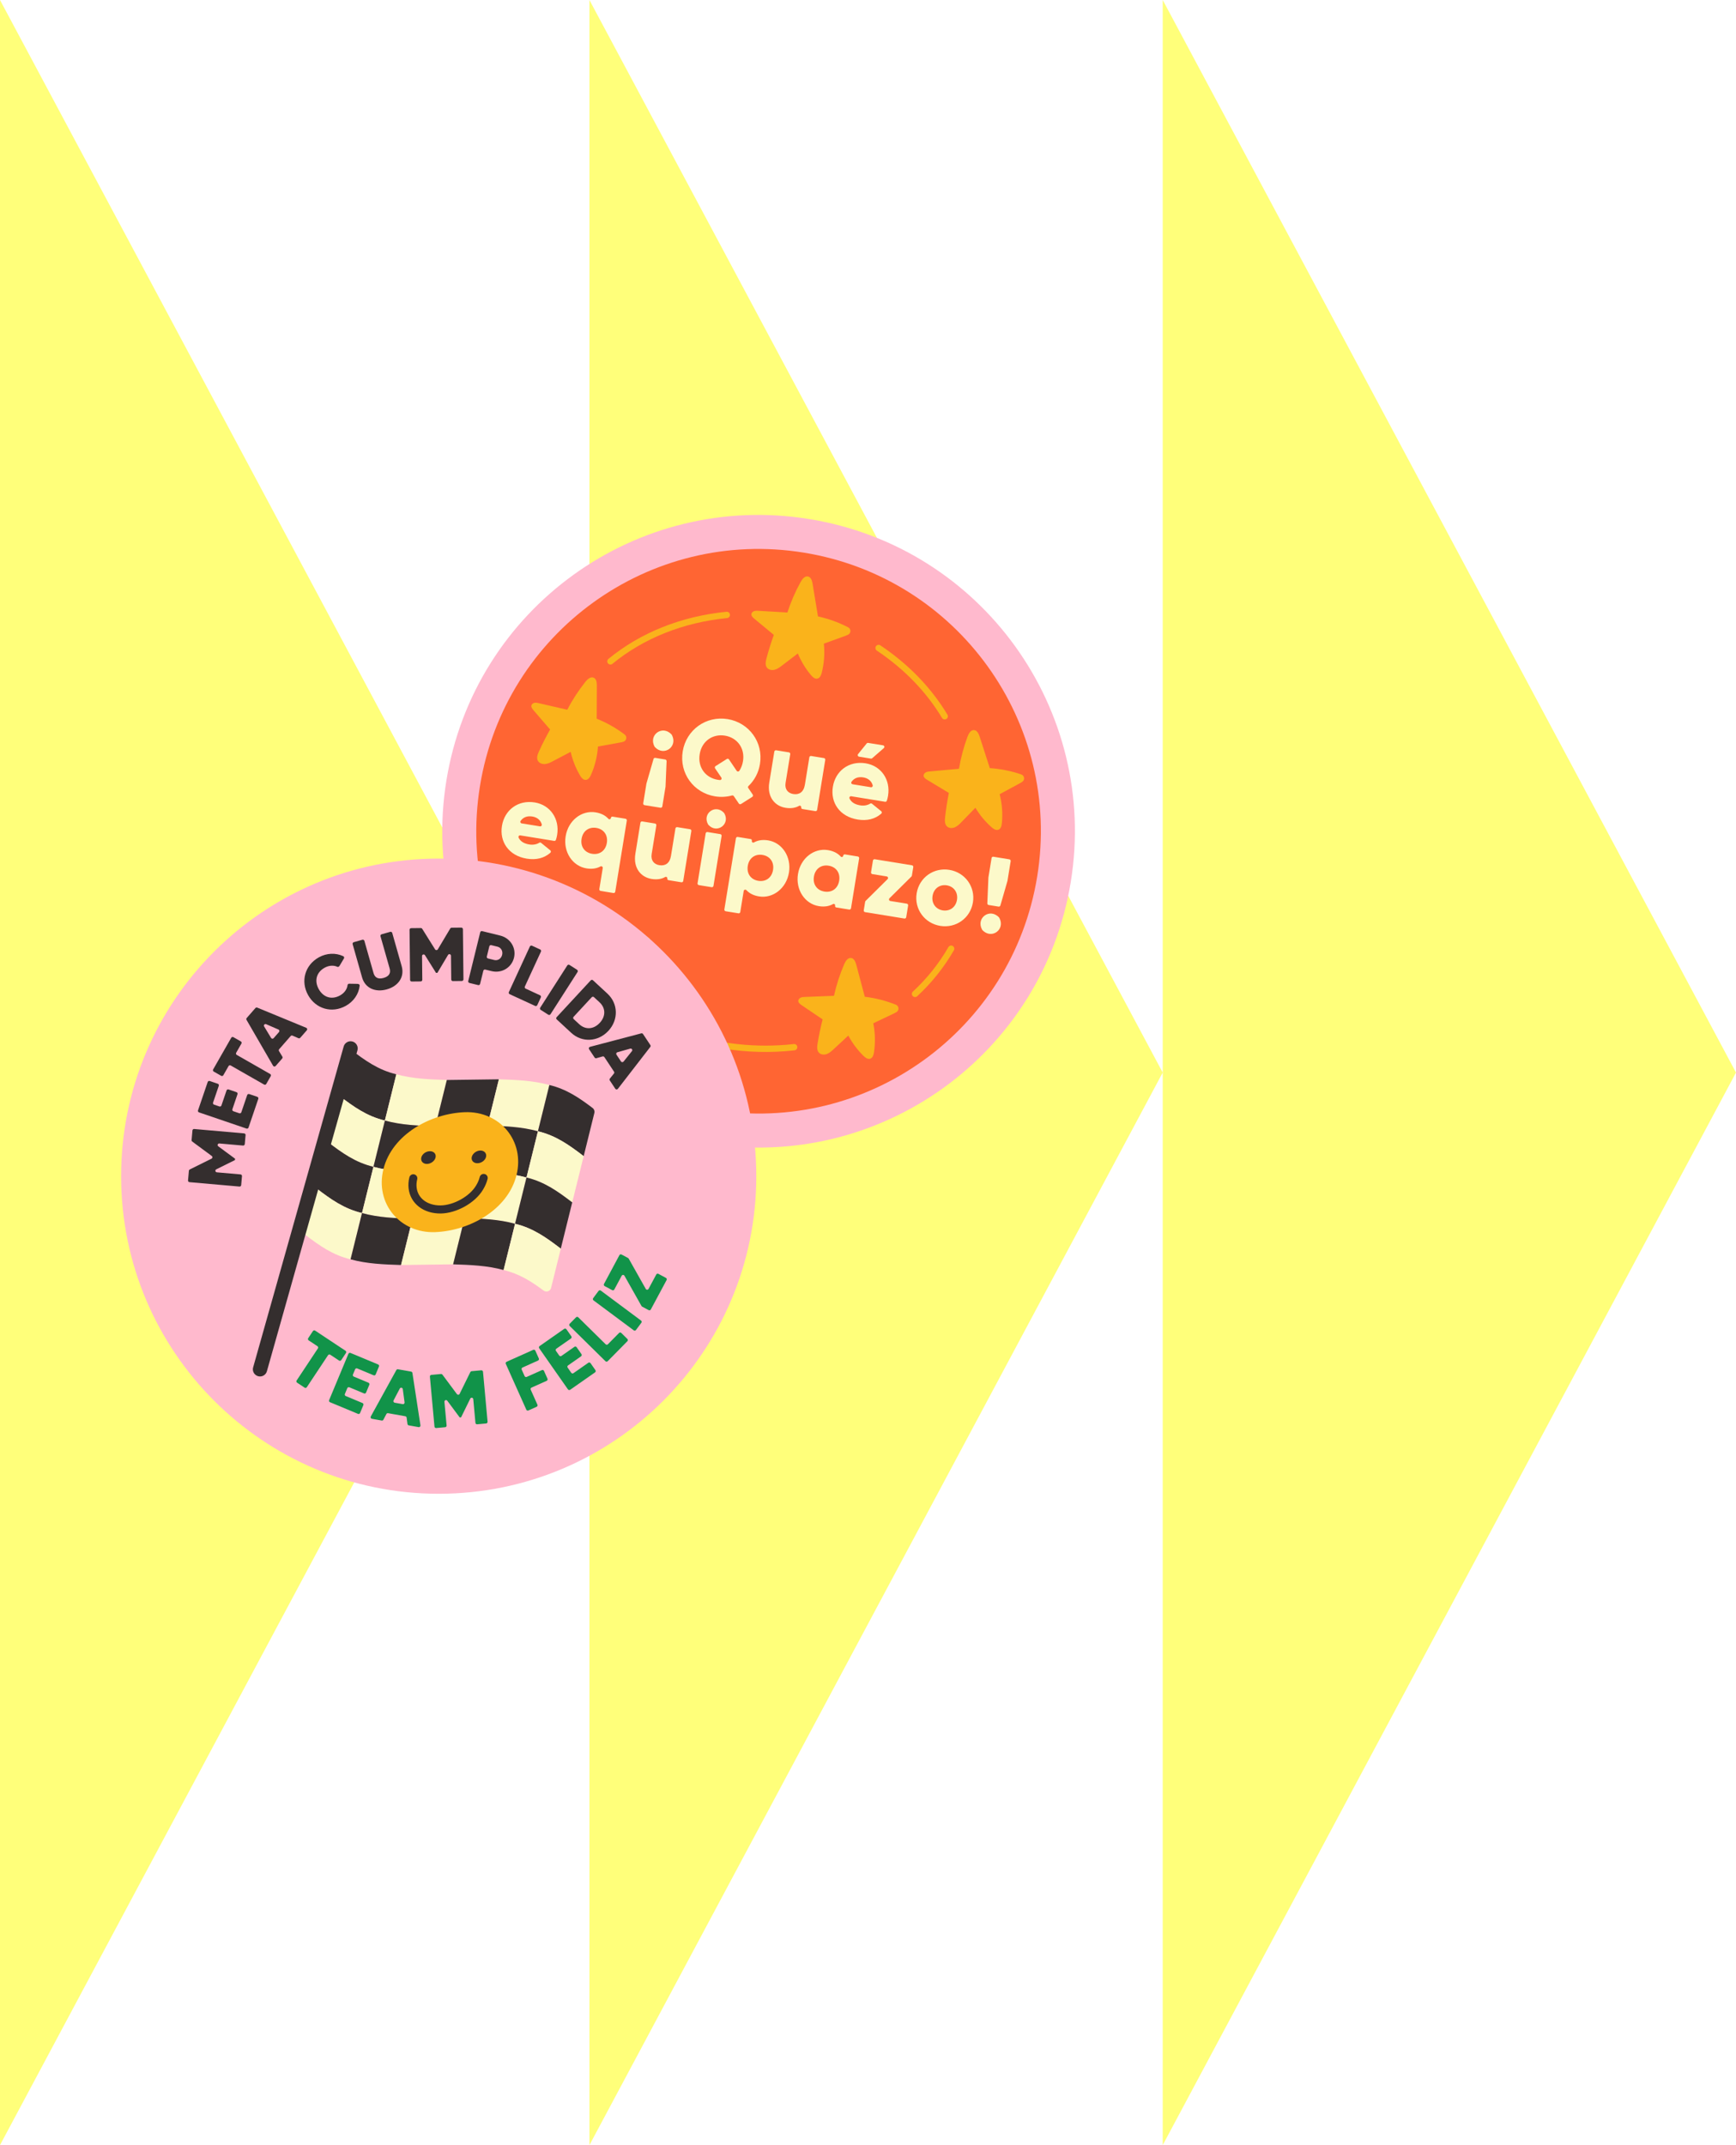 <svg width="645" height="797" viewBox="0 0 645 797" fill="none" xmlns="http://www.w3.org/2000/svg">
<path d="M0 0V797L213 398.505L0 0Z" fill="#FFFF7A"/>
<path d="M219 0V797L432 398.505L219 0Z" fill="#FFFF7A"/>
<path d="M432 0V797L645 398.505L432 0Z" fill="#FFFF7A"/>
<g clip-path="url(#clip0_45_572)">
<path d="M262.989 424.837C327.049 435.252 387.422 391.764 397.837 327.705C408.251 263.646 364.764 203.272 300.705 192.858C236.645 182.443 176.272 225.93 165.857 289.99C155.442 354.049 198.93 414.422 262.989 424.837Z" fill="#FFB9CD"/>
<path d="M265.017 412.362C322.187 421.657 376.067 382.847 385.362 325.677C394.656 268.507 355.846 214.627 298.676 205.332C241.506 196.038 187.626 234.848 178.332 292.018C169.037 349.188 207.847 403.068 265.017 412.362Z" fill="#FF6533"/>
<path d="M249.609 273.027C251.984 277.383 246.697 281.197 243.311 277.563C243.271 277.52 243.232 277.466 243.204 277.414C240.83 273.052 246.122 269.245 249.502 272.878C249.543 272.921 249.581 272.975 249.609 273.027ZM247.67 282.789L247.275 292.285C247.275 292.285 247.268 292.332 247.264 292.355L246.082 299.628C246.03 299.947 245.726 300.165 245.407 300.113L239.469 299.148C239.15 299.096 238.931 298.792 238.983 298.473L240.165 291.201C240.165 291.201 240.173 291.155 240.177 291.131L242.81 281.999C242.892 281.715 243.177 281.535 243.467 281.582L247.167 282.184C247.463 282.232 247.671 282.492 247.659 282.788L247.67 282.789Z" fill="#FCF9CA"/>
<path d="M278.022 292.79L279.683 295.239C279.871 295.513 279.792 295.888 279.513 296.068L275.319 298.726C275.053 298.897 274.696 298.821 274.518 298.56L272.624 295.782C272.485 295.575 272.226 295.485 271.983 295.553C270.009 296.089 267.853 296.238 265.673 295.884C257.745 294.595 252.332 287.322 253.653 279.197C254.974 271.071 262.412 265.887 270.34 267.176C278.268 268.465 283.681 275.739 282.36 283.864C281.826 287.152 280.281 289.949 278.102 292.041C277.891 292.239 277.851 292.56 278.015 292.795L278.022 292.79ZM268.005 288.899L265.686 285.475C265.499 285.2 265.578 284.826 265.856 284.651L270.05 281.993C270.316 281.822 270.673 281.898 270.851 282.159L273.709 286.398C273.945 286.746 274.462 286.747 274.692 286.397C275.35 285.385 275.83 284.195 276.051 282.832C276.853 277.903 273.835 274.055 269.341 273.324C264.846 272.593 260.765 275.287 259.963 280.217C259.162 285.146 262.18 288.994 266.674 289.725C266.941 289.768 267.204 289.799 267.469 289.818C267.962 289.857 268.278 289.307 267.999 288.898L268.005 288.899Z" fill="#FCF9CA"/>
<path d="M306.618 282.325L303.601 300.883C303.549 301.202 303.246 301.421 302.927 301.369L298.125 300.588C297.829 300.54 297.63 300.264 297.678 299.968C297.75 299.527 297.276 299.182 296.888 299.411C295.605 300.161 293.877 300.463 291.865 300.136C287.881 299.488 284.956 296.096 285.821 290.772L287.695 279.248C287.747 278.929 288.05 278.711 288.369 278.763L293.125 279.536C293.444 279.588 293.662 279.891 293.61 280.21L291.877 290.87C291.479 293.317 292.83 294.709 294.727 295.018C296.896 295.37 298.598 294.349 299.052 291.554L300.708 281.37C300.76 281.051 301.063 280.833 301.382 280.884L306.138 281.658C306.457 281.709 306.675 282.013 306.623 282.332L306.618 282.325Z" fill="#FCF9CA"/>
<path d="M319.616 299.225C321.06 299.46 322.394 299.165 323.324 298.572C323.53 298.438 323.799 298.47 323.988 298.62L327.411 301.403C327.701 301.635 327.696 302.068 327.418 302.315C325.115 304.322 322.156 305.061 318.676 304.495C311.931 303.398 308.493 298.184 309.448 292.309C310.403 286.435 315.397 282.591 321.632 283.605C327.391 284.541 330.923 289.687 329.955 295.643C329.848 296.299 329.699 296.923 329.497 297.51C329.405 297.78 329.129 297.938 328.845 297.892L316.266 295.847C315.808 295.772 315.44 296.242 315.633 296.666C316.316 298.176 317.801 298.93 319.616 299.225ZM323.585 292.5C324.019 292.571 324.367 292.157 324.239 291.732C323.713 289.956 322.277 289.085 320.745 288.836C318.82 288.523 317.308 289.111 316.362 290.499C316.127 290.847 316.353 291.319 316.765 291.386L323.585 292.495L323.585 292.5ZM323.577 281.856L319.169 281.139C318.723 281.066 318.523 280.54 318.806 280.187L322.009 276.231C322.143 276.069 322.352 275.989 322.561 276.023L328.088 276.922C328.581 277.002 328.754 277.62 328.38 277.946L324.057 281.72C323.926 281.835 323.751 281.884 323.577 281.856Z" fill="#FCF9CA"/>
<path d="M196.667 313.762C198.111 313.997 199.445 313.702 200.375 313.109C200.581 312.976 200.85 313.007 201.039 313.157L204.462 315.94C204.752 316.172 204.747 316.606 204.469 316.852C202.166 318.859 199.207 319.598 195.727 319.032C188.982 317.936 185.544 312.721 186.499 306.847C187.454 300.972 192.448 297.129 198.683 298.142C204.442 299.078 207.974 304.225 207.006 310.181C206.899 310.836 206.744 311.46 206.548 312.047C206.456 312.318 206.18 312.475 205.896 312.429L193.317 310.384C192.859 310.309 192.491 310.779 192.684 311.204C193.367 312.714 194.852 313.467 196.667 313.762ZM200.635 307.038C201.07 307.108 201.418 306.695 201.29 306.269C200.764 304.493 199.328 303.622 197.796 303.373C195.871 303.06 194.359 303.648 193.413 305.036C193.178 305.385 193.404 305.856 193.816 305.923L200.636 307.032L200.635 307.038Z" fill="#FCF9CA"/>
<path d="M232.89 304.864L228.59 331.31C228.539 331.629 228.235 331.847 227.916 331.796L223.161 331.022C222.842 330.971 222.623 330.667 222.675 330.348L223.946 322.531C224.025 322.043 223.517 321.693 223.086 321.926C221.694 322.688 219.968 322.979 217.898 322.642C212.73 321.802 209.211 316.575 210.166 310.7C211.121 304.825 216.115 300.982 221.283 301.822C223.394 302.166 224.964 303.016 226.043 304.215C226.345 304.55 226.896 304.384 226.968 303.943L226.981 303.862C227.029 303.566 227.306 303.367 227.601 303.415L232.403 304.196C232.722 304.248 232.941 304.551 232.889 304.87L232.89 304.864ZM225.466 313.182C225.947 310.224 224.277 308.048 221.557 307.605C218.837 307.163 216.563 308.698 216.082 311.656C215.601 314.614 217.273 316.785 219.992 317.227C222.712 317.669 224.986 316.134 225.466 313.182Z" fill="#FCF9CA"/>
<path d="M256.865 308.762L253.847 327.321C253.796 327.639 253.492 327.858 253.173 327.806L248.371 327.025C248.075 326.977 247.876 326.701 247.924 326.405C247.996 325.964 247.522 325.62 247.134 325.848C245.851 326.598 244.123 326.9 242.111 326.573C238.127 325.925 235.202 322.533 236.067 317.209L237.941 305.686C237.993 305.367 238.296 305.148 238.615 305.2L243.371 305.973C243.69 306.025 243.908 306.328 243.856 306.647L242.123 317.307C241.725 319.754 243.077 321.146 244.973 321.455C247.142 321.807 248.844 320.786 249.298 317.991L250.954 307.807C251.006 307.488 251.309 307.27 251.628 307.322L256.384 308.095C256.703 308.147 256.921 308.45 256.869 308.769L256.865 308.762Z" fill="#FCF9CA"/>
<path d="M263.09 306.316C260.778 302.231 265.875 298.56 269.018 302.041C269.053 302.082 269.087 302.13 269.115 302.176C271.427 306.26 266.33 309.932 263.187 306.451C263.152 306.409 263.118 306.362 263.09 306.316ZM262.863 309.142L267.619 309.915C267.937 309.967 268.156 310.271 268.104 310.59L265.087 329.148C265.035 329.467 264.732 329.685 264.413 329.634L259.657 328.86C259.338 328.809 259.12 328.505 259.171 328.186L262.189 309.628C262.241 309.309 262.544 309.09 262.863 309.142Z" fill="#FCF9CA"/>
<path d="M293.134 324.183C292.179 330.058 287.185 333.901 282.018 333.061C279.947 332.725 278.408 331.903 277.324 330.738C276.989 330.38 276.396 330.552 276.316 331.039L275.045 338.857C274.993 339.176 274.69 339.394 274.371 339.342L269.616 338.569C269.297 338.517 269.078 338.214 269.13 337.895L273.429 311.449C273.481 311.13 273.785 310.912 274.104 310.964L278.906 311.744C279.201 311.792 279.401 312.069 279.352 312.365L279.339 312.446C279.267 312.892 279.737 313.219 280.131 312.997C281.54 312.202 283.293 311.892 285.404 312.235C290.571 313.075 294.09 318.303 293.135 324.177L293.134 324.183ZM287.219 323.222C287.7 320.264 286.03 318.087 283.31 317.645C280.59 317.203 278.316 318.738 277.835 321.696C277.354 324.654 279.026 326.824 281.745 327.267C284.465 327.709 286.739 326.173 287.219 323.222Z" fill="#FCF9CA"/>
<path d="M319.209 318.898L316.192 337.457C316.14 337.776 315.837 337.994 315.518 337.942L310.716 337.162C310.42 337.113 310.221 336.837 310.269 336.541L310.282 336.46C310.355 336.013 309.884 335.687 309.491 335.909C308.082 336.704 306.329 337.014 304.218 336.671C299.051 335.83 295.531 330.603 296.486 324.728C297.441 318.853 302.436 315.01 307.603 315.85C309.714 316.194 311.284 317.044 312.363 318.243C312.666 318.578 313.217 318.412 313.288 317.971L313.301 317.89C313.35 317.594 313.626 317.395 313.922 317.443L318.724 318.224C319.043 318.276 319.261 318.579 319.209 318.898ZM311.791 327.217C312.272 324.259 310.602 322.082 307.882 321.64C305.162 321.198 302.888 322.733 302.408 325.691C301.927 328.649 303.598 330.819 306.318 331.262C309.038 331.704 311.311 330.169 311.791 327.217Z" fill="#FCF9CA"/>
<path d="M337.408 336.429L336.699 340.791C336.647 341.11 336.344 341.328 336.025 341.276L321.41 338.9C321.091 338.848 320.873 338.545 320.925 338.226L321.44 335.054C321.46 334.932 321.521 334.817 321.606 334.729L329.774 326.634C330.115 326.297 329.924 325.712 329.454 325.636L324.113 324.767C323.794 324.715 323.575 324.412 323.627 324.093L324.336 319.732C324.388 319.413 324.691 319.194 325.01 319.246L338.836 321.494C339.155 321.546 339.374 321.849 339.322 322.168L338.806 325.34C338.787 325.462 338.726 325.577 338.64 325.665L330.473 333.76C330.132 334.098 330.323 334.682 330.793 334.759L336.923 335.755C337.242 335.807 337.46 336.11 337.408 336.429Z" fill="#FCF9CA"/>
<path d="M340.58 331.897C341.535 326.022 346.924 322.243 352.723 323.186C358.523 324.129 362.436 329.42 361.481 335.295C360.526 341.17 355.138 344.949 349.338 344.006C343.539 343.063 339.625 337.772 340.58 331.897ZM355.56 334.332C356.015 331.531 354.344 329.361 351.781 328.944C349.218 328.527 346.944 330.062 346.49 332.858C346.035 335.653 347.705 337.83 350.269 338.246C352.832 338.663 355.106 337.128 355.56 334.332Z" fill="#FCF9CA"/>
<path d="M364.891 345.41C362.505 341.045 367.804 337.228 371.188 340.874C371.229 340.916 371.262 340.969 371.29 341.015C373.659 345.371 368.379 349.179 364.993 345.551C364.952 345.509 364.919 345.456 364.891 345.41ZM367.23 326.075L368.413 318.802C368.465 318.483 368.768 318.264 369.087 318.316L375.026 319.282C375.345 319.334 375.563 319.637 375.511 319.956L374.329 327.229C374.329 327.229 374.321 327.275 374.318 327.298L371.684 336.43C371.602 336.715 371.317 336.894 371.027 336.847L367.327 336.246C367.031 336.198 366.823 335.938 366.836 335.642L367.231 326.146C367.231 326.146 367.238 326.1 367.242 326.076L367.23 326.075Z" fill="#FCF9CA"/>
<path d="M315.137 233.082C311.596 231.244 307.812 229.879 303.915 229.025C303.249 224.988 302.583 220.957 301.912 216.919C301.726 215.793 301.338 214.444 300.231 214.187C299.043 213.916 298.085 215.124 297.495 216.189C295.489 219.815 293.839 223.63 292.555 227.571C288.964 227.362 285.378 227.154 281.787 226.945C281.251 226.912 280.695 226.887 280.185 227.06C279.675 227.233 279.212 227.663 279.171 228.205C279.117 228.868 279.684 229.407 280.199 229.83C282.638 231.852 285.078 233.873 287.512 235.888C286.474 238.756 285.566 241.668 284.784 244.612C284.478 245.765 284.225 247.099 284.94 248.048C285.576 248.896 286.803 249.107 287.823 248.839C288.849 248.571 289.718 247.914 290.56 247.272C292.517 245.78 294.475 244.283 296.432 242.791C297.639 245.69 299.275 248.409 301.294 250.82C301.912 251.558 302.756 252.338 303.699 252.134C304.656 251.927 305.096 250.831 305.334 249.882C306.212 246.382 306.472 242.733 306.103 239.143C308.754 238.181 311.404 237.225 314.054 236.263C314.402 236.135 314.765 235.992 315.108 235.821C316.235 235.26 316.257 233.662 315.137 233.082Z" fill="#FAB31B"/>
<path d="M232.086 272.904C228.905 270.5 225.4 268.519 221.701 267.031C221.717 262.938 221.733 258.851 221.755 254.759C221.761 253.623 221.602 252.222 220.554 251.784C219.428 251.315 218.278 252.348 217.522 253.303C214.941 256.544 212.672 260.027 210.754 263.697C207.248 262.889 203.747 262.088 200.241 261.28C199.714 261.158 199.174 261.035 198.642 261.121C198.11 261.207 197.583 261.556 197.451 262.076C197.287 262.722 197.751 263.345 198.186 263.851C200.254 266.253 202.318 268.648 204.386 271.05C202.883 273.704 201.5 276.42 200.239 279.197C199.748 280.278 199.272 281.558 199.821 282.612C200.305 283.554 201.482 283.965 202.533 283.874C203.584 283.777 204.552 283.28 205.49 282.783C207.67 281.638 209.851 280.492 212.026 279.346C212.73 282.407 213.893 285.364 215.476 288.074C215.96 288.903 216.663 289.815 217.629 289.769C218.607 289.72 219.222 288.719 219.612 287.824C221.059 284.523 221.929 280.968 222.169 277.37C224.941 276.868 227.72 276.361 230.492 275.859C230.854 275.793 231.236 275.713 231.606 275.6C232.814 275.237 233.099 273.664 232.092 272.905L232.086 272.904Z" fill="#FAB31B"/>
<path d="M252.838 369.01C249.589 366.696 246.031 364.82 242.292 363.432C242.195 359.345 242.097 355.257 241.995 351.163C241.965 350.027 241.77 348.632 240.704 348.227C239.567 347.792 238.448 348.854 237.717 349.831C235.227 353.14 233.06 356.693 231.246 360.416C227.723 359.713 224.196 359.002 220.673 358.298C220.142 358.194 219.6 358.088 219.072 358.187C218.544 358.286 218.027 358.648 217.905 359.176C217.757 359.831 218.241 360.439 218.692 360.929C220.823 363.27 222.96 365.611 225.093 367.946C223.666 370.643 222.361 373.401 221.178 376.209C220.714 377.306 220.278 378.593 220.852 379.639C221.362 380.567 222.551 380.945 223.6 380.824C224.651 380.697 225.606 380.167 226.529 379.651C228.672 378.445 230.821 377.235 232.964 376.03C233.755 379.07 235.001 381.992 236.657 384.655C237.167 385.47 237.897 386.362 238.856 386.286C239.833 386.213 240.422 385.189 240.789 384.285C242.142 380.945 242.909 377.361 243.048 373.758C245.809 373.178 248.565 372.596 251.326 372.015C251.69 371.937 252.067 371.85 252.433 371.724C253.629 371.324 253.874 369.744 252.843 369.017L252.838 369.01Z" fill="#FAB31B"/>
<path d="M379.452 287.737C375.68 286.445 371.736 285.655 367.756 285.389C366.502 281.495 365.241 277.605 363.987 273.71C363.639 272.63 363.05 271.349 361.915 271.26C360.699 271.164 359.933 272.504 359.503 273.648C358.056 277.532 356.986 281.549 356.304 285.635C352.722 285.957 349.144 286.286 345.562 286.609C345.024 286.658 344.474 286.712 343.993 286.961C343.512 287.21 343.122 287.7 343.159 288.242C343.205 288.91 343.842 289.353 344.416 289.702C347.126 291.339 349.836 292.977 352.547 294.614C351.948 297.6 351.475 300.619 351.143 303.648C351.011 304.829 350.962 306.19 351.809 307.024C352.563 307.766 353.808 307.796 354.781 307.377C355.754 306.958 356.517 306.183 357.254 305.421C358.97 303.653 360.68 301.889 362.396 300.12C364.018 302.813 366.044 305.255 368.39 307.339C369.107 307.979 370.062 308.623 370.963 308.281C371.877 307.93 372.152 306.79 372.246 305.811C372.592 302.218 372.309 298.571 371.418 295.081C373.899 293.74 376.379 292.399 378.86 291.052C379.185 290.879 379.521 290.683 379.837 290.461C380.871 289.736 380.652 288.153 379.463 287.745L379.452 287.737Z" fill="#FAB31B"/>
<path d="M332.872 373.302C329.173 371.813 325.275 370.816 321.31 370.344C320.256 366.393 319.209 362.437 318.155 358.485C317.863 357.384 317.344 356.074 316.212 355.931C315.005 355.777 314.164 357.069 313.679 358.186C312.032 361.984 310.756 365.95 309.861 369.989C306.267 370.125 302.679 370.268 299.085 370.404C298.546 370.423 297.994 370.447 297.5 370.67C297.005 370.893 296.589 371.367 296.597 371.904C296.607 372.573 297.219 373.053 297.772 373.423C300.394 375.2 303.017 376.972 305.639 378.75C304.885 381.705 304.256 384.692 303.768 387.696C303.576 388.873 303.451 390.228 304.256 391.103C304.968 391.886 306.209 391.974 307.203 391.612C308.197 391.244 309.002 390.506 309.774 389.786C311.576 388.108 313.379 386.431 315.186 384.761C316.665 387.531 318.56 390.077 320.797 392.286C321.484 392.964 322.402 393.654 323.319 393.357C324.249 393.056 324.582 391.925 324.727 390.961C325.259 387.392 325.169 383.735 324.459 380.196C327.007 378.985 329.549 377.774 332.098 376.563C332.433 376.403 332.777 376.227 333.102 376.024C334.174 375.359 334.041 373.765 332.867 373.295L332.872 373.302Z" fill="#FAB31B"/>
<path d="M212.309 356.653C212.013 356.605 211.741 356.448 211.552 356.185C205.809 348.34 201.761 339.55 199.511 330.065C199.364 329.434 199.753 328.8 200.384 328.653C201.015 328.505 201.648 328.894 201.796 329.525C203.97 338.707 207.886 347.207 213.443 354.802C213.828 355.328 213.715 356.06 213.188 356.445C212.924 356.64 212.604 356.707 212.308 356.659L212.309 356.653Z" fill="#FAB31B"/>
<path d="M268.727 389.577C263.288 388.693 257.905 387.347 252.683 385.558C252.069 385.345 251.743 384.679 251.956 384.064C252.169 383.45 252.829 383.123 253.449 383.337C266.778 387.909 281.118 389.484 294.929 387.908C295.578 387.835 296.157 388.298 296.231 388.941C296.306 389.584 295.841 390.17 295.198 390.244C286.464 391.24 277.519 391.007 268.739 389.579L268.727 389.577Z" fill="#FAB31B"/>
<path d="M339.789 370.444C339.54 370.403 339.298 370.281 339.116 370.078C338.676 369.602 338.708 368.857 339.184 368.417C344.359 363.645 348.799 358.086 352.377 351.894C352.7 351.333 353.422 351.141 353.983 351.464C354.543 351.788 354.735 352.509 354.412 353.07C350.717 359.47 346.128 365.212 340.778 370.146C340.505 370.399 340.137 370.5 339.789 370.444Z" fill="#FAB31B"/>
<path d="M350.816 267.289C350.485 267.235 350.183 267.043 349.995 266.733C344.107 256.965 335.962 248.552 325.785 241.73C325.248 241.369 325.099 240.636 325.46 240.1C325.821 239.563 326.554 239.414 327.09 239.775C337.557 246.793 345.942 255.454 352.008 265.518C352.341 266.073 352.164 266.794 351.609 267.132C351.358 267.282 351.078 267.326 350.817 267.283L350.816 267.289Z" fill="#FAB31B"/>
<path d="M226.606 246.887C226.334 246.842 226.076 246.705 225.888 246.472C225.475 245.971 225.548 245.232 226.049 244.82C237.989 235.016 253.159 228.958 269.924 227.302C270.572 227.235 271.143 227.709 271.211 228.357C271.272 229.004 270.804 229.577 270.156 229.644C253.857 231.256 239.122 237.129 227.545 246.64C227.271 246.864 226.93 246.945 226.611 246.893L226.606 246.887Z" fill="#FAB31B"/>
</g>
<g clip-path="url(#clip1_45_572)">
<path d="M163 555C228.17 555 281 502.17 281 437C281 371.83 228.17 319 163 319C97.83 319 45 371.83 45 437C45 502.17 97.83 555 163 555Z" fill="#FFB9CD"/>
<path d="M143 416.332C136.297 414.733 131.359 411.187 126.002 407.087C127.418 401.358 128.834 395.629 130.256 389.9C135.613 394.007 140.545 397.547 147.254 399.146C145.838 404.874 144.422 410.603 143 416.332Z" fill="#342E2E"/>
<path d="M161.756 418.45C155.419 418.238 149.16 418.031 143 416.332C144.416 410.603 145.832 404.874 147.254 399.146C153.419 400.845 159.673 401.051 166.01 401.264L161.756 418.45Z" fill="#FCF9CA"/>
<path d="M181.102 418.197C174.653 418.256 168.205 418.391 161.756 418.456L166.01 401.27C172.458 401.211 178.907 401.075 185.356 401.01C183.94 406.739 182.524 412.468 181.102 418.197Z" fill="#342E2E"/>
<path d="M199.864 420.315C193.698 418.616 187.444 418.409 181.107 418.197C182.523 412.468 183.939 406.739 185.361 401.01C191.698 401.222 197.958 401.429 204.117 403.128C202.701 408.857 201.285 414.586 199.864 420.315Z" fill="#FCF9CA"/>
<path d="M216.856 429.56C211.499 425.454 206.567 421.914 199.858 420.315C201.274 414.586 202.69 408.857 204.112 403.128C210.425 404.638 215.175 407.866 220.184 411.671C220.744 412.096 220.998 412.822 220.833 413.506C219.511 418.857 218.184 424.215 216.862 429.566L216.856 429.56Z" fill="#342E2E"/>
<path d="M138.746 433.519C132.044 431.92 127.105 428.374 121.748 424.274C123.164 418.545 124.58 412.816 126.002 407.087C131.359 411.193 136.292 414.733 143 416.332C141.584 422.061 140.168 427.79 138.746 433.519Z" fill="#FCF9CA"/>
<path d="M157.508 435.637C151.171 435.425 144.912 435.218 138.752 433.519C140.168 427.79 141.584 422.061 143.006 416.332C149.171 418.031 155.425 418.238 161.762 418.45C160.346 424.179 158.93 429.908 157.508 435.637Z" fill="#342E2E"/>
<path d="M176.854 435.383C170.405 435.442 163.957 435.578 157.508 435.643C158.924 429.914 160.34 424.185 161.762 418.456C168.21 418.397 174.659 418.262 181.108 418.197C179.692 423.926 178.276 429.654 176.854 435.383Z" fill="#FCF9CA"/>
<path d="M195.61 437.501C189.444 435.802 183.19 435.596 176.854 435.383C178.27 429.654 179.686 423.926 181.107 418.197C187.444 418.409 193.704 418.616 199.864 420.315C198.448 426.044 197.032 431.773 195.61 437.501Z" fill="#342E2E"/>
<path d="M212.608 446.747C207.251 442.64 202.319 439.1 195.61 437.502C197.026 431.773 198.442 426.044 199.864 420.315C206.567 421.914 211.505 425.46 216.862 429.56C215.446 435.289 214.03 441.018 212.608 446.747Z" fill="#FCF9CA"/>
<path d="M134.498 450.706C127.796 449.107 122.857 445.561 117.5 441.46C118.916 435.731 120.332 430.003 121.754 424.274C127.111 428.38 132.043 431.92 138.752 433.519C137.336 439.248 135.92 444.977 134.498 450.706Z" fill="#342E2E"/>
<path d="M153.254 452.824C146.918 452.611 140.658 452.405 134.498 450.706C135.914 444.977 137.33 439.248 138.752 433.519C144.917 435.218 151.171 435.425 157.508 435.637C156.092 441.366 154.676 447.095 153.254 452.824Z" fill="#FCF9CA"/>
<path d="M172.6 452.57C166.151 452.629 159.703 452.765 153.254 452.83C154.67 447.101 156.086 441.372 157.508 435.643C163.957 435.584 170.405 435.448 176.854 435.383C175.438 441.112 174.022 446.841 172.6 452.57Z" fill="#342E2E"/>
<path d="M191.363 454.688C185.197 452.989 178.943 452.783 172.606 452.57C174.022 446.841 175.438 441.112 176.86 435.383C183.197 435.596 189.457 435.802 195.616 437.502C194.2 443.23 192.784 448.959 191.363 454.688Z" fill="#FCF9CA"/>
<path d="M208.354 463.933C202.997 459.827 198.065 456.287 191.356 454.688C192.772 448.959 194.188 443.23 195.61 437.501C202.313 439.1 207.251 442.646 212.608 446.747C211.192 452.476 209.776 458.205 208.354 463.933Z" fill="#342E2E"/>
<path d="M130.244 467.892C123.542 466.293 118.603 462.748 113.246 458.647C114.662 452.918 116.078 447.189 117.5 441.46C122.857 445.567 127.79 449.107 134.498 450.706C133.082 456.435 131.666 462.163 130.244 467.892Z" fill="#FCF9CA"/>
<path d="M149 470.01C142.664 469.798 136.404 469.592 130.244 467.892C131.66 462.163 133.076 456.435 134.498 450.706C140.664 452.405 146.918 452.611 153.254 452.824C151.838 458.553 150.422 464.282 149 470.01Z" fill="#342E2E"/>
<path d="M168.352 469.757C161.903 469.816 155.455 469.951 149.006 470.016C150.422 464.287 151.838 458.559 153.26 452.83C159.708 452.771 166.157 452.635 172.606 452.57C171.19 458.299 169.774 464.028 168.352 469.757Z" fill="#FCF9CA"/>
<path d="M187.109 471.875C180.943 470.176 174.689 469.969 168.353 469.757C169.769 464.028 171.185 458.299 172.606 452.57C178.943 452.782 185.203 452.989 191.363 454.688C189.947 460.417 188.531 466.146 187.109 471.875Z" fill="#342E2E"/>
<path d="M201.97 479.504C197.398 476.099 192.914 473.261 187.108 471.875C188.524 466.146 189.94 460.417 191.362 454.688C198.065 456.287 203.003 459.833 208.36 463.933C207.157 468.795 205.953 473.657 204.755 478.512C204.448 479.745 202.991 480.259 201.976 479.504H201.97Z" fill="#FCF9CA"/>
<path d="M191.893 436.646C188.637 449.632 174.252 457.32 161.668 457.792C148.646 458.281 139.26 447.136 142.463 434.375C145.72 421.389 160.104 413.701 172.689 413.229C185.71 412.739 195.091 423.89 191.893 436.646Z" fill="#FAB31B"/>
<path d="M161.822 430.085C161.497 431.389 160.046 432.457 158.588 432.451C157.125 432.445 156.211 431.354 156.535 430.05C156.86 428.746 158.299 427.719 159.757 427.725C161.214 427.731 162.146 428.775 161.822 430.079V430.085Z" fill="#342E2E"/>
<path d="M180.578 429.867C180.253 431.171 178.814 432.197 177.356 432.192C175.893 432.186 174.967 431.141 175.291 429.837C175.616 428.534 177.067 427.466 178.525 427.472C179.982 427.477 180.902 428.569 180.578 429.873V429.867Z" fill="#342E2E"/>
<path d="M153.556 437.791C153.243 439.047 153.172 440.269 153.308 441.413C153.845 446.121 157.981 449.437 163.751 449.366C168.966 449.301 175.462 445.815 178.17 441.248C178.861 440.121 179.392 438.923 179.704 437.661" stroke="#342E2E" stroke-width="3" stroke-miterlimit="10" stroke-linecap="round"/>
<path d="M130.887 386.956C130.202 386.785 129.488 386.891 128.881 387.257C128.273 387.623 127.842 388.207 127.671 388.891L94.029 508.124C93.675 509.546 94.543 510.986 95.965 511.34C96.118 511.375 96.271 511.405 96.425 511.411C96.49 511.411 96.549 511.417 96.614 511.417C97.823 511.417 98.891 510.597 99.186 509.399L132.828 390.166C133.182 388.744 132.309 387.304 130.893 386.95L130.887 386.956Z" fill="#342E2E"/>
<path d="M116.762 494.277C116.573 494.277 116.384 494.372 116.272 494.543L114.514 497.192C114.331 497.463 114.408 497.829 114.679 498.012L117.948 500.177C118.219 500.36 118.296 500.726 118.113 500.997L110.219 512.904C110.036 513.175 110.113 513.541 110.384 513.724L113.181 515.576C113.281 515.641 113.393 515.677 113.505 515.677C113.694 515.677 113.883 515.582 113.995 515.411L121.889 503.505C122.001 503.334 122.19 503.239 122.379 503.239C122.491 503.239 122.603 503.269 122.703 503.34L125.972 505.505C126.072 505.57 126.184 505.605 126.296 505.605C126.485 505.605 126.674 505.511 126.786 505.34L128.544 502.691C128.727 502.419 128.65 502.053 128.379 501.871L117.086 494.383C116.986 494.319 116.874 494.283 116.762 494.283V494.277Z" fill="#119349"/>
<path d="M129.995 502.632C129.765 502.632 129.547 502.767 129.453 502.997L122.284 520.208C122.16 520.509 122.302 520.857 122.603 520.981L133.016 525.317C133.093 525.347 133.17 525.364 133.24 525.364C133.47 525.364 133.689 525.229 133.783 524.998L135.004 522.06C135.128 521.759 134.987 521.411 134.686 521.287L128.455 518.691C128.155 518.567 128.013 518.219 128.137 517.918L129.034 515.765C129.128 515.541 129.346 515.399 129.576 515.399C129.653 515.399 129.73 515.411 129.801 515.446L135.246 517.718C135.323 517.747 135.4 517.765 135.471 517.765C135.701 517.765 135.919 517.629 136.013 517.399L137.217 514.514C137.341 514.213 137.199 513.865 136.898 513.741L131.453 511.47C131.152 511.346 131.01 510.998 131.134 510.697L131.942 508.756C132.037 508.532 132.255 508.39 132.485 508.39C132.562 508.39 132.639 508.402 132.709 508.437L138.81 510.98C138.887 511.01 138.963 511.027 139.034 511.027C139.264 511.027 139.483 510.892 139.577 510.661L140.798 507.723C140.922 507.422 140.781 507.074 140.48 506.95L130.196 502.667C130.119 502.637 130.043 502.62 129.972 502.62L129.995 502.632Z" fill="#119349"/>
<path d="M147.784 508.726C147.571 508.726 147.371 508.838 147.265 509.033L137.766 526.279C137.571 526.633 137.783 527.075 138.179 527.146L141.819 527.795C141.854 527.801 141.89 527.807 141.925 527.807C142.143 527.807 142.344 527.689 142.444 527.494L143.565 525.364C143.666 525.17 143.872 525.052 144.085 525.052C144.12 525.052 144.155 525.052 144.191 525.063L150.592 526.202C150.846 526.249 151.041 526.45 151.076 526.704L151.395 529.087C151.43 529.341 151.625 529.547 151.878 529.589L155.525 530.238C155.56 530.244 155.595 530.25 155.631 530.25C155.985 530.25 156.268 529.931 156.215 529.571L153.23 510.107C153.194 509.859 152.999 509.659 152.752 509.617L147.896 508.756C147.861 508.75 147.825 508.744 147.79 508.744L147.784 508.726ZM149.737 521.712C149.701 521.712 149.666 521.712 149.631 521.7L146.645 521.169C146.25 521.099 146.037 520.668 146.226 520.314L148.545 515.907C148.657 515.688 148.864 515.594 149.064 515.594C149.336 515.594 149.607 515.777 149.654 516.107L150.315 521.046C150.362 521.405 150.079 521.712 149.731 521.712H149.737Z" fill="#119349"/>
<path d="M178.878 509.127C178.878 509.127 178.842 509.127 178.824 509.127L175.231 509.458C175.025 509.476 174.848 509.599 174.753 509.782L170.771 517.883C170.665 518.101 170.452 518.213 170.24 518.213C170.063 518.213 169.886 518.137 169.768 517.977L164.381 510.738C164.269 510.591 164.092 510.502 163.909 510.502C163.892 510.502 163.874 510.502 163.856 510.502L160.257 510.833C159.933 510.862 159.697 511.151 159.726 511.476L161.425 530.043C161.455 530.35 161.709 530.58 162.009 530.58C162.027 530.58 162.045 530.58 162.063 530.58L165.402 530.273C165.726 530.244 165.962 529.954 165.933 529.63L165.125 520.833C165.089 520.444 165.402 520.19 165.721 520.19C165.892 520.19 166.063 520.261 166.187 520.432L170.806 526.65L171.314 526.603L174.724 519.647C174.836 519.423 175.043 519.317 175.249 519.317C175.532 519.317 175.81 519.511 175.839 519.854L176.647 528.651C176.677 528.957 176.931 529.187 177.231 529.187C177.249 529.187 177.267 529.187 177.285 529.187L180.624 528.881C180.948 528.851 181.19 528.562 181.155 528.238L179.456 509.67C179.426 509.363 179.173 509.133 178.872 509.133L178.878 509.127Z" fill="#119349"/>
<path d="M198.371 501.469C198.288 501.469 198.206 501.487 198.129 501.522L188.223 505.959C187.928 506.095 187.792 506.443 187.928 506.738L195.545 523.754C195.645 523.972 195.857 524.102 196.082 524.102C196.164 524.102 196.247 524.084 196.323 524.049L199.38 522.68C199.675 522.544 199.81 522.196 199.675 521.901L197.185 516.337C197.049 516.042 197.185 515.688 197.48 515.558L203.12 513.033C203.415 512.898 203.551 512.549 203.415 512.254L202.117 509.352C202.017 509.133 201.805 509.004 201.58 509.004C201.498 509.004 201.415 509.021 201.338 509.057L195.698 511.582C195.621 511.617 195.539 511.635 195.456 511.635C195.232 511.635 195.014 511.505 194.919 511.287L193.84 508.874C193.704 508.579 193.84 508.225 194.135 508.095L199.905 505.511C200.2 505.375 200.335 505.027 200.2 504.732L198.902 501.829C198.801 501.611 198.589 501.481 198.365 501.481L198.371 501.469Z" fill="#119349"/>
<path d="M209.946 493.634C209.828 493.634 209.71 493.669 209.61 493.74L200.483 500.124C200.217 500.313 200.152 500.679 200.335 500.944L211.02 516.219C211.132 516.384 211.315 516.473 211.504 516.473C211.622 516.473 211.74 516.438 211.84 516.367L221.086 509.9C221.351 509.712 221.416 509.346 221.233 509.08L219.41 506.472C219.298 506.307 219.115 506.219 218.926 506.219C218.808 506.219 218.69 506.254 218.59 506.325L213.062 510.195C212.961 510.266 212.843 510.302 212.725 510.302C212.536 510.302 212.353 510.213 212.241 510.048L210.908 508.136C210.719 507.871 210.784 507.499 211.056 507.316L215.888 503.935C216.153 503.747 216.218 503.381 216.035 503.115L214.247 500.555C214.135 500.39 213.952 500.301 213.764 500.301C213.646 500.301 213.528 500.336 213.427 500.407L208.595 503.788C208.495 503.859 208.377 503.894 208.259 503.894C208.07 503.894 207.887 503.806 207.775 503.64L206.566 501.918C206.377 501.652 206.442 501.28 206.713 501.098L212.129 497.31C212.395 497.121 212.46 496.755 212.277 496.49L210.454 493.882C210.342 493.717 210.159 493.628 209.97 493.628L209.946 493.634Z" fill="#119349"/>
<path d="M214.437 489.268C214.283 489.268 214.13 489.327 214.018 489.445L211.664 491.835C211.434 492.065 211.44 492.442 211.67 492.666L224.951 505.753C225.063 505.865 225.216 505.924 225.364 505.924C225.511 505.924 225.67 505.865 225.782 505.747L233.104 498.319C233.334 498.089 233.329 497.711 233.098 497.487L230.833 495.251C230.721 495.139 230.567 495.08 230.42 495.08C230.266 495.08 230.113 495.139 230.001 495.257L225.859 499.457C225.741 499.575 225.594 499.634 225.44 499.634C225.287 499.634 225.139 499.575 225.027 499.463L214.856 489.439C214.744 489.327 214.59 489.268 214.443 489.268H214.437Z" fill="#119349"/>
<path d="M222.862 479.391C222.679 479.391 222.502 479.474 222.39 479.627L220.39 482.318C220.195 482.577 220.248 482.949 220.508 483.144L235.464 494.277C235.571 494.354 235.694 494.395 235.818 494.395C236.001 494.395 236.178 494.313 236.29 494.159L238.29 491.469C238.485 491.209 238.432 490.837 238.167 490.643L223.216 479.509C223.11 479.433 222.986 479.391 222.862 479.391Z" fill="#119349"/>
<path d="M230.655 466.04C230.443 466.04 230.242 466.152 230.136 466.352L224.407 477.043C224.254 477.332 224.36 477.686 224.649 477.84L227.451 479.344C227.54 479.391 227.634 479.415 227.729 479.415C227.941 479.415 228.142 479.303 228.248 479.102L230.98 474.005C231.092 473.798 231.292 473.692 231.499 473.692C231.699 473.692 231.9 473.792 232.012 473.993L238.349 485.244C238.402 485.345 238.484 485.421 238.585 485.474L241.01 486.772C241.098 486.82 241.193 486.843 241.287 486.843C241.499 486.843 241.7 486.731 241.806 486.531L247.671 475.592C247.824 475.303 247.718 474.949 247.429 474.795L244.626 473.291C244.538 473.244 244.443 473.22 244.349 473.22C244.137 473.22 243.936 473.332 243.83 473.533L240.962 478.878C240.85 479.085 240.65 479.191 240.443 479.191C240.237 479.191 240.042 479.091 239.93 478.89L233.593 467.639C233.54 467.538 233.458 467.462 233.357 467.409L230.932 466.111C230.844 466.063 230.75 466.04 230.655 466.04Z" fill="#119349"/>
<path d="M91.239 421.749L90.944 425.088C90.914 425.412 90.631 425.654 90.306 425.625L81.504 424.852C80.908 424.799 80.624 425.56 81.102 425.914L87.339 430.51L87.297 431.017L80.353 434.457C79.816 434.723 79.969 435.519 80.565 435.572L89.368 436.345C89.693 436.375 89.935 436.658 89.905 436.982L89.61 440.322C89.581 440.646 89.297 440.888 88.973 440.859L70.4 439.224C70.075 439.195 69.833 438.912 69.863 438.587L70.181 434.988C70.199 434.782 70.323 434.605 70.506 434.51L78.589 430.498C78.984 430.304 79.031 429.755 78.677 429.495L71.42 424.132C71.255 424.008 71.167 423.814 71.184 423.607L71.503 420.008C71.532 419.684 71.816 419.442 72.14 419.471L90.713 421.105C91.038 421.135 91.28 421.418 91.25 421.743L91.239 421.749Z" fill="#342E2E"/>
<path d="M92.596 406.491L95.605 407.518C95.912 407.624 96.077 407.96 95.971 408.267L92.336 418.946C92.23 419.253 91.894 419.418 91.587 419.312L73.94 413.3C73.633 413.194 73.468 412.857 73.574 412.55L77.167 402.007C77.273 401.7 77.61 401.535 77.917 401.641L80.926 402.668C81.232 402.774 81.398 403.11 81.291 403.417L79.162 409.671C79.055 409.978 79.221 410.314 79.527 410.421L81.522 411.099C81.828 411.205 82.165 411.04 82.271 410.733L84.171 405.146C84.277 404.839 84.613 404.674 84.92 404.78L87.876 405.789C88.183 405.895 88.348 406.232 88.242 406.538L86.342 412.126C86.236 412.432 86.401 412.769 86.708 412.875L88.914 413.624C89.221 413.73 89.557 413.565 89.663 413.258L91.841 406.869C91.947 406.562 92.283 406.397 92.59 406.503L92.596 406.491Z" fill="#342E2E"/>
<path d="M89.693 387.747L87.752 391.145C87.593 391.428 87.687 391.788 87.97 391.948L100.372 399.034C100.655 399.193 100.756 399.553 100.59 399.836L98.927 402.745C98.767 403.028 98.407 403.128 98.124 402.963L85.722 395.877C85.439 395.718 85.079 395.812 84.92 396.095L82.979 399.494C82.82 399.777 82.46 399.877 82.177 399.712L79.415 398.137C79.132 397.977 79.032 397.618 79.197 397.334L85.917 385.576C86.076 385.292 86.436 385.192 86.719 385.357L89.481 386.933C89.764 387.092 89.864 387.452 89.699 387.735L89.693 387.747Z" fill="#342E2E"/>
<path d="M108 384.933L103.723 389.83C103.551 390.024 103.528 390.302 103.664 390.526L104.908 392.585C105.044 392.803 105.015 393.086 104.849 393.281L102.413 396.066C102.147 396.373 101.658 396.325 101.457 395.971L91.592 378.926C91.468 378.708 91.492 378.431 91.657 378.242L94.902 374.531C95.067 374.342 95.339 374.277 95.569 374.372L113.776 381.87C114.148 382.024 114.26 382.502 113.994 382.803L111.558 385.587C111.387 385.782 111.115 385.841 110.879 385.741L108.673 384.779C108.437 384.679 108.159 384.738 107.994 384.933H108ZM103.451 382.514L98.879 380.531C98.354 380.301 97.84 380.885 98.141 381.375L100.719 385.641C100.926 385.983 101.404 386.024 101.669 385.723L103.664 383.44C103.929 383.139 103.823 382.667 103.457 382.508L103.451 382.514Z" fill="#342E2E"/>
<path d="M114.473 369.722C111.629 364.631 113.234 358.613 118.455 355.698C121.382 354.064 124.745 353.963 127.518 355.261C127.842 355.415 127.972 355.798 127.789 356.105L126.226 358.736C125.931 359.226 125.618 359.338 125.353 359.214C123.919 358.559 122.196 358.677 120.609 359.557C117.541 361.268 116.709 364.424 118.432 367.516C120.155 370.607 123.282 371.557 126.344 369.846C127.925 368.967 128.946 367.557 129.134 366.011C129.17 365.71 129.424 365.492 129.724 365.498L132.781 365.551C133.418 365.563 133.672 365.875 133.636 366.229C133.306 369.256 131.453 372.065 128.497 373.711C123.282 376.619 117.317 374.826 114.473 369.728V369.722Z" fill="#342E2E"/>
<path d="M134.527 363.144L131.022 350.801C130.934 350.488 131.117 350.164 131.429 350.069L134.651 349.155C134.963 349.066 135.288 349.249 135.382 349.562L138.781 361.527C139.188 362.973 140.22 364.005 142.533 363.344C144.846 362.69 145.182 361.268 144.769 359.822L141.371 347.863C141.282 347.55 141.465 347.226 141.778 347.131L144.999 346.217C145.312 346.128 145.637 346.311 145.731 346.624L149.236 358.967C150.398 363.055 147.932 366.401 143.737 367.592C139.542 368.784 135.683 367.233 134.527 363.144Z" fill="#342E2E"/>
<path d="M171.603 364.477L168.251 364.513C167.927 364.513 167.661 364.253 167.655 363.929L167.561 355.096C167.555 354.5 166.77 354.288 166.464 354.801L162.505 361.462H161.997L157.897 354.896C157.578 354.388 156.799 354.618 156.805 355.214L156.9 364.047C156.9 364.371 156.64 364.637 156.316 364.642L152.964 364.678C152.64 364.678 152.374 364.418 152.369 364.094L152.168 345.45C152.168 345.125 152.428 344.86 152.752 344.854L156.363 344.813C156.569 344.813 156.758 344.913 156.87 345.09L161.655 352.742C161.891 353.114 162.434 353.108 162.664 352.73L167.284 344.978C167.39 344.801 167.579 344.695 167.785 344.689L171.396 344.647C171.721 344.647 171.986 344.907 171.992 345.231L172.193 363.875C172.193 364.2 171.933 364.465 171.608 364.471L171.603 364.477Z" fill="#342E2E"/>
<path d="M190.966 355.863C190.069 359.521 186.399 361.74 182.606 360.807L180.293 360.241C179.974 360.164 179.656 360.359 179.579 360.672L178.375 365.575C178.299 365.893 177.98 366.082 177.662 366.005L174.405 365.209C174.086 365.132 173.897 364.814 173.974 364.495L178.423 346.388C178.499 346.069 178.818 345.88 179.137 345.957L185.851 347.609C189.644 348.541 191.869 352.205 190.966 355.863ZM186.565 354.784C186.907 353.379 186.181 352.064 184.836 351.733L182.523 351.167C182.205 351.09 181.886 351.285 181.809 351.598L180.877 355.403C180.8 355.722 180.995 356.04 181.308 356.117L183.621 356.683C184.966 357.014 186.222 356.188 186.565 354.784Z" fill="#342E2E"/>
<path d="M200.949 370.566L199.616 373.457C199.48 373.752 199.126 373.882 198.831 373.746L189.356 369.38C189.061 369.244 188.931 368.89 189.067 368.595L196.872 351.662C197.008 351.367 197.362 351.238 197.657 351.373L200.701 352.777C200.996 352.913 201.126 353.267 200.99 353.562L195.008 366.536C194.872 366.831 195.002 367.185 195.297 367.321L200.654 369.793C200.949 369.929 201.079 370.283 200.943 370.578L200.949 370.566Z" fill="#342E2E"/>
<path d="M214.59 361.138L204.53 376.838C204.353 377.115 203.988 377.192 203.716 377.015L200.896 375.209C200.619 375.032 200.542 374.667 200.719 374.395L210.779 358.695C210.956 358.418 211.321 358.341 211.593 358.518L214.413 360.324C214.684 360.501 214.767 360.866 214.59 361.138Z" fill="#342E2E"/>
<path d="M226.036 383.009C222.224 387.121 216.248 387.458 212.236 383.741L206.849 378.755C206.607 378.531 206.595 378.159 206.82 377.923L219.487 364.241C219.711 363.999 220.083 363.988 220.319 364.212L225.705 369.197C229.717 372.914 229.847 378.897 226.036 383.015V383.009ZM222.838 380.041C225.145 377.546 225.033 374.507 222.744 372.389L220.685 370.483C220.443 370.259 220.071 370.277 219.853 370.513L213.109 377.794C212.885 378.035 212.902 378.407 213.138 378.625L215.198 380.531C217.481 382.649 220.525 382.531 222.832 380.036L222.838 380.041Z" fill="#342E2E"/>
<path d="M228.136 398.178L224.549 392.756C224.407 392.544 224.142 392.443 223.894 392.514L221.581 393.169C221.333 393.24 221.068 393.139 220.926 392.927L218.879 389.841C218.655 389.505 218.832 389.045 219.221 388.945L238.266 383.935C238.508 383.871 238.768 383.971 238.909 384.177L241.635 388.29C241.777 388.502 241.765 388.773 241.612 388.974L229.564 404.556C229.316 404.875 228.826 404.857 228.608 404.521L226.567 401.435C226.425 401.222 226.437 400.939 226.596 400.739L228.106 398.862C228.266 398.662 228.283 398.379 228.136 398.166V398.178ZM231.67 394.432L234.791 390.543C235.151 390.095 234.72 389.452 234.172 389.605L229.375 390.962C228.991 391.069 228.826 391.523 229.045 391.853L230.72 394.378C230.938 394.709 231.422 394.732 231.67 394.42V394.432Z" fill="#342E2E"/>
</g>
<defs>
<clipPath id="clip0_45_572">
<rect width="235.025" height="235.025" fill="white" transform="translate(184.715 174) rotate(9.234)"/>
</clipPath>
<clipPath id="clip1_45_572">
<rect width="236" height="236" fill="white" transform="translate(45 319)"/>
</clipPath>
</defs>
</svg>
